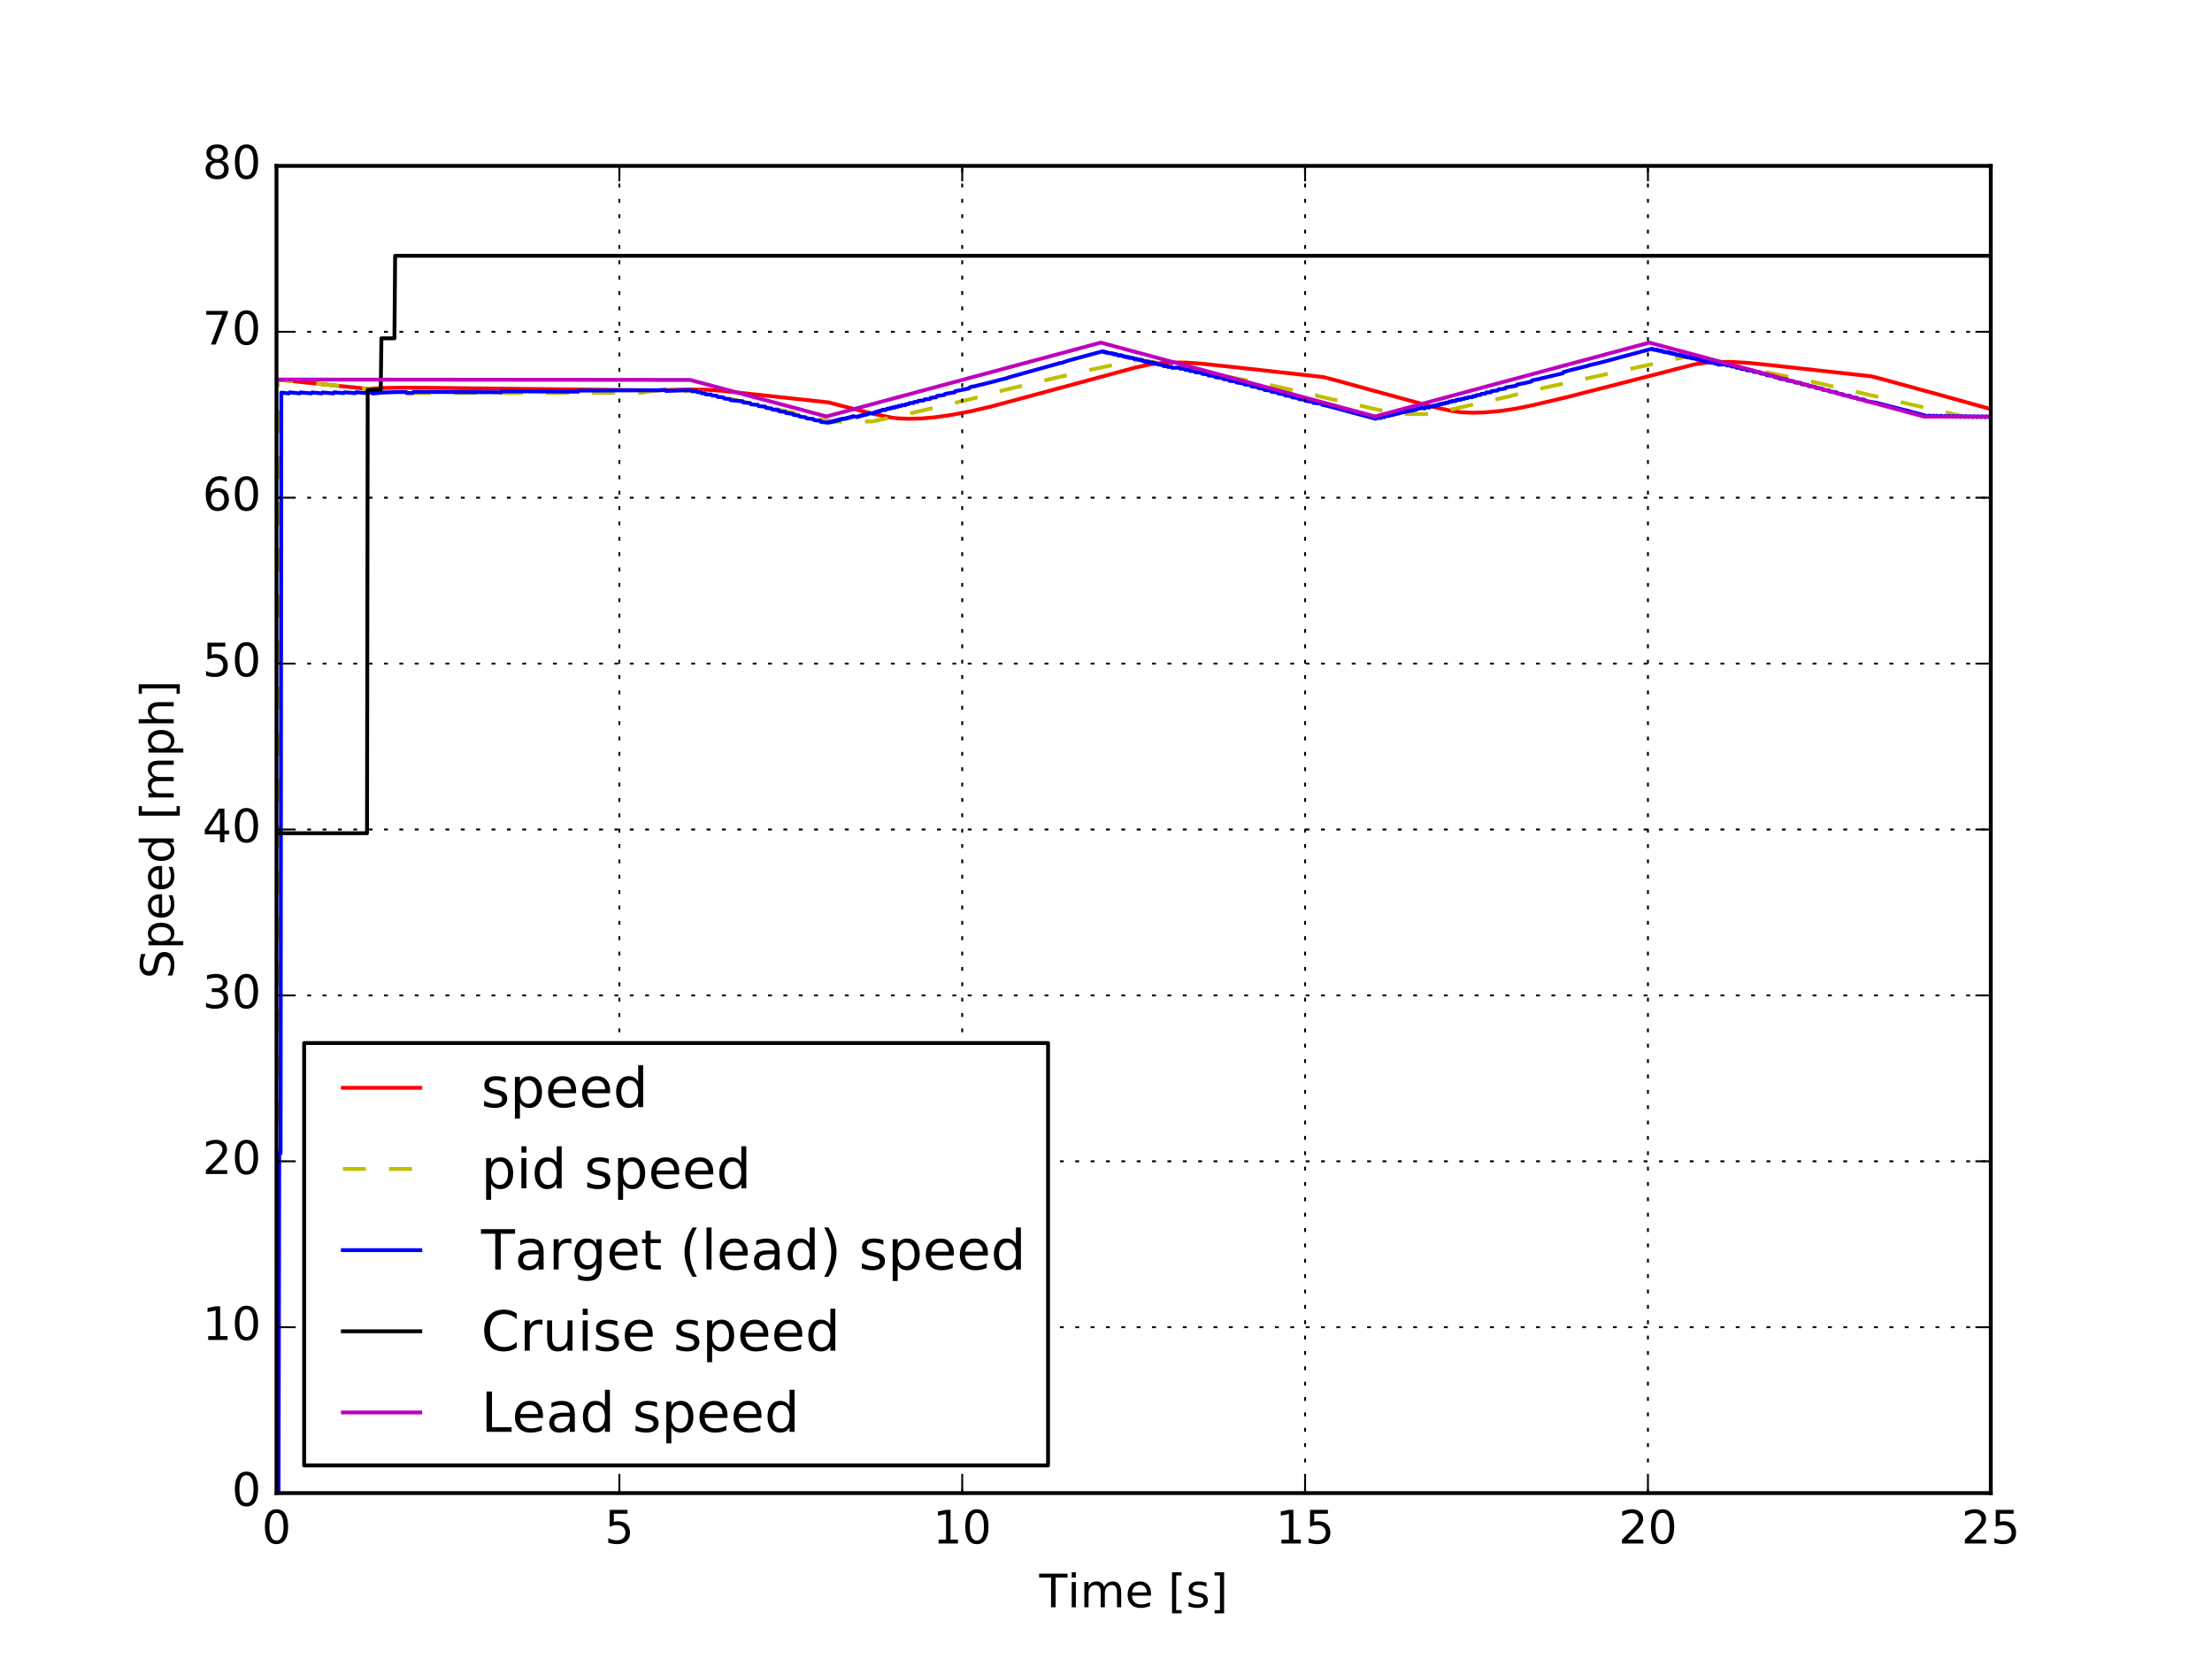 <?xml version="1.0" encoding="utf-8" standalone="no"?>
<!DOCTYPE svg PUBLIC "-//W3C//DTD SVG 1.1//EN"
  "http://www.w3.org/Graphics/SVG/1.1/DTD/svg11.dtd">
<!-- Created with matplotlib (http://matplotlib.org/) -->
<svg height="432pt" version="1.1" viewBox="0 0 576 432" width="576pt" xmlns="http://www.w3.org/2000/svg" xmlns:xlink="http://www.w3.org/1999/xlink">
 <defs>
  <style type="text/css">
*{stroke-linecap:butt;stroke-linejoin:round;stroke-miterlimit:100000;}
  </style>
 </defs>
 <g id="figure_1">
  <g id="patch_1">
   <path d="M 0 432 
L 576 432 
L 576 0 
L 0 0 
z
" style="fill:#ffffff;"/>
  </g>
  <g id="axes_1">
   <g id="patch_2">
    <path d="M 72 388.8 
L 518.4 388.8 
L 518.4 43.2 
L 72 43.2 
z
" style="fill:#ffffff;"/>
   </g>
   <g id="line2d_1">
    <path clip-path="url(#p2f6a8c6dec)" d="M 72.179 98.85 
L 96.106 101.287 
L 99.141 101.05 
L 104.319 100.954 
L 112.355 100.996 
L 170.744 101.647 
L 178.779 101.431 
L 183.957 101.471 
L 187.885 101.764 
L 215.741 104.779 
L 219.133 105.67 
L 227.169 107.711 
L 232.168 108.746 
L 233.775 108.928 
L 236.632 109.053 
L 239.846 108.972 
L 243.239 108.683 
L 247.346 108.118 
L 252.524 107.152 
L 257.881 105.907 
L 265.559 103.853 
L 295.557 95.736 
L 299.307 94.921 
L 302.342 94.538 
L 305.556 94.378 
L 308.949 94.422 
L 312.877 94.704 
L 324.305 95.921 
L 344.661 98.201 
L 348.411 99.184 
L 361.981 102.913 
L 373.052 105.924 
L 377.695 106.937 
L 380.373 107.34 
L 383.409 107.476 
L 386.623 107.388 
L 390.372 107.057 
L 394.658 106.427 
L 399.3 105.478 
L 408.05 103.411 
L 423.228 99.523 
L 441.262 94.873 
L 444.119 94.455 
L 447.333 94.24 
L 450.904 94.245 
L 455.19 94.486 
L 461.082 95.084 
L 487.331 97.996 
L 490.366 98.784 
L 505.722 102.99 
L 518.4 106.527 
L 518.4 106.527 
" style="fill:none;stroke:#ff0000;stroke-linecap:square;"/>
   </g>
   <g id="line2d_2">
    <path clip-path="url(#p2f6a8c6dec)" d="M 72.179 388.8 
L 72.357 98.845 
L 73.607 98.951 
L 74.321 99.058 
L 77 99.351 
L 78.071 99.458 
L 80.214 99.672 
L 81.107 99.778 
L 83.606 100.045 
L 84.678 100.152 
L 86.82 100.365 
L 87.892 100.472 
L 90.392 100.738 
L 91.463 100.845 
L 94.499 101.192 
L 95.748 101.299 
L 100.391 102.212 
L 106.105 102.291 
L 106.462 102.355 
L 167.172 102.277 
L 168.958 101.966 
L 169.494 101.888 
L 170.744 101.693 
L 172.172 101.597 
L 173.244 101.536 
L 174.672 101.775 
L 181.457 101.883 
L 214.312 109.238 
L 217.169 109.81 
L 227.169 109.732 
L 236.454 107.751 
L 236.811 107.671 
L 247.167 105.292 
L 247.882 105.094 
L 252.524 103.987 
L 253.238 103.789 
L 255.024 103.355 
L 255.56 103.118 
L 258.952 102.291 
L 259.667 102.094 
L 260.559 101.858 
L 260.916 101.701 
L 265.916 100.524 
L 266.63 100.328 
L 272.344 99 
L 273.059 98.805 
L 282.879 96.553 
L 283.594 96.36 
L 294.843 94.009 
L 295.379 93.933 
L 296.986 93.676 
L 300.021 94.254 
L 300.735 94.332 
L 311.806 96.641 
L 312.163 96.72 
L 314.663 97.195 
L 315.199 97.275 
L 318.234 97.872 
L 318.77 97.952 
L 321.091 98.393 
L 321.627 98.473 
L 323.77 98.875 
L 324.305 98.956 
L 326.448 99.36 
L 326.984 99.441 
L 342.518 102.887 
L 342.697 102.887 
L 343.054 103.095 
L 363.767 107.827 
L 372.874 107.79 
L 373.588 107.593 
L 393.229 103.17 
L 394.122 102.894 
L 397.158 102.145 
L 398.051 101.87 
L 438.762 92.932 
L 439.119 92.932 
L 440.191 93.018 
L 449.297 94.884 
L 449.833 94.963 
L 453.94 95.788 
L 454.476 95.867 
L 457.154 96.382 
L 457.69 96.461 
L 465.011 97.98 
L 465.546 98.06 
L 467.51 98.423 
L 468.046 98.504 
L 493.58 104.396 
L 511.793 108.56 
L 518.4 108.646 
L 518.4 108.646 
" style="fill:none;stroke:#bfbf00;stroke-dasharray:6,6;stroke-dashoffset:0.0;"/>
   </g>
   <g id="line2d_3">
    <path clip-path="url(#p2f6a8c6dec)" d="M 72.179 388.8 
L 72.536 388.8 
L 72.714 300.345 
L 73.071 300.345 
L 73.25 102.227 
L 75.214 102.446 
L 75.393 102.17 
L 78.071 102.438 
L 78.25 102.186 
L 79.321 102.284 
L 81.107 102.43 
L 81.285 102.191 
L 83.785 102.435 
L 83.964 102.195 
L 85.213 102.293 
L 86.82 102.439 
L 86.999 102.152 
L 88.07 102.249 
L 89.499 102.371 
L 89.677 102.168 
L 91.463 102.266 
L 92.177 102.364 
L 92.534 102.388 
L 92.713 102.125 
L 94.856 102.32 
L 95.391 102.369 
L 95.57 102.093 
L 96.82 102.215 
L 96.998 102.467 
L 99.498 102.236 
L 102.355 102.128 
L 103.248 102.103 
L 105.748 102.079 
L 105.926 102.355 
L 107.533 102.32 
L 107.712 102.044 
L 126.282 102.133 
L 126.996 102.122 
L 130.389 102.171 
L 130.568 101.895 
L 150.566 101.987 
L 150.745 101.711 
L 171.279 101.621 
L 172.351 101.572 
L 173.244 101.536 
L 173.422 101.799 
L 176.815 101.691 
L 179.672 101.607 
L 180.029 101.607 
L 180.207 101.883 
L 181.457 101.858 
L 181.636 102.134 
L 182.529 102.134 
L 182.707 102.409 
L 183.6 102.433 
L 183.779 102.709 
L 185.207 102.722 
L 185.386 102.997 
L 186.636 103.045 
L 186.814 103.345 
L 188.064 103.442 
L 188.421 103.49 
L 188.6 103.79 
L 189.671 103.887 
L 190.028 103.911 
L 190.207 104.186 
L 190.921 104.271 
L 193.421 104.501 
L 193.599 104.824 
L 195.028 104.921 
L 195.385 104.994 
L 195.564 105.292 
L 196.813 105.389 
L 197.349 105.414 
L 197.528 105.736 
L 198.599 105.833 
L 199.313 105.882 
L 199.492 106.216 
L 200.92 106.361 
L 201.099 106.66 
L 202.17 106.757 
L 202.706 106.781 
L 202.884 107.103 
L 203.956 107.2 
L 204.492 107.248 
L 204.67 107.546 
L 205.563 107.655 
L 206.456 107.752 
L 206.634 108.05 
L 208.063 108.195 
L 208.241 108.468 
L 209.848 108.674 
L 210.027 108.948 
L 211.812 109.117 
L 211.991 109.39 
L 213.598 109.571 
L 213.777 109.869 
L 215.741 110.086 
L 215.919 109.849 
L 216.455 109.97 
L 216.634 109.745 
L 216.991 109.818 
L 217.169 109.568 
L 217.526 109.665 
L 217.705 109.44 
L 218.062 109.512 
L 218.241 109.287 
L 218.598 109.384 
L 218.776 109.134 
L 219.133 109.231 
L 219.312 109.006 
L 219.848 109.126 
L 220.026 108.938 
L 220.383 109.01 
L 220.562 108.785 
L 220.919 108.881 
L 221.098 108.656 
L 221.455 108.728 
L 221.633 108.503 
L 221.99 108.6 
L 222.169 108.35 
L 223.24 108.616 
L 223.419 108.391 
L 223.776 108.463 
L 223.955 108.238 
L 224.312 108.31 
L 224.49 108.085 
L 224.847 108.157 
L 225.026 107.932 
L 225.562 108.016 
L 225.74 107.791 
L 226.097 107.815 
L 226.276 107.614 
L 227.526 107.594 
L 227.704 107.356 
L 228.061 107.428 
L 228.24 107.179 
L 228.597 107.251 
L 228.776 107.025 
L 229.133 107.098 
L 229.311 106.897 
L 229.668 106.921 
L 229.847 106.683 
L 230.383 106.756 
L 230.561 106.804 
L 230.74 106.554 
L 230.918 106.578 
L 231.097 106.377 
L 231.633 106.474 
L 231.811 106.223 
L 232.347 106.284 
L 232.525 106.058 
L 233.061 106.131 
L 233.24 105.881 
L 233.775 105.954 
L 233.954 105.703 
L 234.668 105.716 
L 234.847 105.466 
L 235.74 105.514 
L 235.918 105.24 
L 236.632 105.228 
L 236.811 104.954 
L 237.882 104.942 
L 238.061 104.667 
L 238.954 104.643 
L 239.132 104.369 
L 240.561 104.284 
L 240.739 104.01 
L 242.168 103.901 
L 242.346 103.602 
L 243.239 103.494 
L 243.775 103.445 
L 243.953 103.111 
L 245.917 102.857 
L 246.096 102.557 
L 248.596 102.171 
L 248.774 101.847 
L 250.203 101.594 
L 250.739 101.437 
L 251.274 101.388 
L 251.81 101.231 
L 252.346 101.159 
L 252.524 100.859 
L 253.238 100.654 
L 253.953 100.557 
L 254.845 100.303 
L 256.095 100.025 
L 261.988 98.513 
L 262.166 98.513 
L 262.524 98.308 
L 275.38 94.726 
L 275.916 94.546 
L 276.451 94.497 
L 278.058 93.941 
L 287.165 91.461 
L 287.343 91.688 
L 287.7 91.581 
L 287.879 91.809 
L 288.236 91.711 
L 288.415 91.939 
L 288.772 91.865 
L 288.95 92.01 
L 289.486 91.961 
L 289.665 92.164 
L 290.022 92.067 
L 290.2 92.318 
L 290.557 92.187 
L 290.736 92.39 
L 291.093 92.365 
L 291.272 92.617 
L 291.807 92.446 
L 291.986 92.639 
L 292.164 92.566 
L 292.343 92.793 
L 292.7 92.72 
L 292.879 92.947 
L 293.414 92.874 
L 293.593 93.101 
L 293.95 92.994 
L 294.129 93.221 
L 294.664 93.099 
L 294.843 93.277 
L 295.2 93.265 
L 295.379 93.528 
L 295.736 93.407 
L 295.914 93.407 
L 296.628 93.753 
L 296.986 93.631 
L 297.164 93.882 
L 297.521 93.785 
L 297.7 94.036 
L 297.878 94.012 
L 298.057 94.19 
L 298.414 94.117 
L 298.593 94.068 
L 298.771 94.319 
L 299.307 94.2 
L 299.485 94.462 
L 300.2 94.365 
L 300.378 94.592 
L 300.914 94.543 
L 301.092 94.769 
L 301.45 94.745 
L 301.628 94.947 
L 302.342 94.899 
L 302.521 95.101 
L 302.878 95.084 
L 303.057 95.351 
L 303.949 95.303 
L 304.128 95.553 
L 305.021 95.505 
L 305.199 95.779 
L 307.164 95.731 
L 307.342 96.005 
L 308.413 96.005 
L 308.592 96.304 
L 309.663 96.328 
L 309.842 96.602 
L 311.092 96.651 
L 311.27 96.949 
L 312.877 97.034 
L 313.056 97.344 
L 314.127 97.452 
L 314.484 97.488 
L 314.663 97.774 
L 315.734 97.847 
L 316.27 97.944 
L 316.449 98.23 
L 318.413 98.411 
L 318.591 98.709 
L 320.02 98.889 
L 320.198 99.187 
L 321.27 99.26 
L 321.805 99.32 
L 321.984 99.606 
L 322.698 99.69 
L 323.412 99.81 
L 323.948 99.81 
L 324.127 100.132 
L 325.734 100.252 
L 325.912 100.634 
L 327.162 100.742 
L 327.519 100.754 
L 327.698 101.052 
L 329.126 101.256 
L 329.305 101.553 
L 330.912 101.698 
L 331.091 102.031 
L 332.698 102.175 
L 332.876 102.472 
L 334.483 102.677 
L 334.662 102.974 
L 336.269 103.154 
L 336.447 103.451 
L 337.162 103.535 
L 337.876 103.631 
L 338.054 103.631 
L 338.233 103.928 
L 340.197 104.133 
L 340.376 104.453 
L 341.268 104.562 
L 341.804 104.61 
L 341.983 104.906 
L 344.125 105.111 
L 344.304 105.407 
L 345.732 105.708 
L 347.161 106.081 
L 358.232 109.051 
L 358.41 108.828 
L 358.767 108.876 
L 358.946 108.712 
L 359.482 108.856 
L 359.66 108.681 
L 359.839 108.705 
L 360.017 108.432 
L 360.196 108.432 
L 360.374 108.613 
L 360.553 108.613 
L 360.732 108.389 
L 360.91 108.389 
L 361.089 108.237 
L 361.624 108.333 
L 361.803 108.157 
L 361.981 108.205 
L 362.16 107.957 
L 362.517 108.114 
L 362.696 107.89 
L 363.053 107.962 
L 363.231 107.738 
L 363.588 107.834 
L 363.767 107.609 
L 364.124 107.706 
L 364.303 107.481 
L 364.66 107.553 
L 364.838 107.329 
L 365.196 107.425 
L 365.374 107.201 
L 365.731 107.334 
L 365.91 107.085 
L 366.445 107.181 
L 366.624 106.957 
L 366.981 107.053 
L 367.16 106.829 
L 367.695 106.949 
L 367.874 106.724 
L 368.231 106.821 
L 368.41 106.596 
L 368.767 106.693 
L 368.945 106.468 
L 369.124 106.492 
L 369.302 106.316 
L 369.838 106.364 
L 370.017 106.163 
L 370.909 106.38 
L 371.088 106.155 
L 371.267 106.204 
L 371.445 106.003 
L 371.981 106.099 
L 372.159 106.147 
L 372.338 105.899 
L 372.516 105.899 
L 372.695 105.746 
L 373.052 105.843 
L 373.231 105.618 
L 373.766 105.714 
L 373.945 105.489 
L 374.302 105.562 
L 374.481 105.337 
L 374.838 105.409 
L 375.016 105.184 
L 375.552 105.245 
L 375.731 105.02 
L 376.266 105.092 
L 376.445 104.843 
L 376.98 104.939 
L 377.159 104.714 
L 377.338 104.763 
L 377.516 104.514 
L 378.052 104.634 
L 378.23 104.385 
L 378.945 104.446 
L 379.123 104.196 
L 379.48 104.269 
L 379.659 104.02 
L 380.373 104.116 
L 380.552 103.867 
L 381.266 103.879 
L 381.444 103.63 
L 382.159 103.678 
L 382.337 103.429 
L 383.409 103.417 
L 383.587 103.144 
L 384.301 103.168 
L 384.48 102.894 
L 385.551 102.835 
L 385.73 102.561 
L 386.801 102.501 
L 386.98 102.203 
L 388.23 102.155 
L 388.408 101.821 
L 389.48 101.749 
L 390.015 101.665 
L 390.194 101.367 
L 391.087 101.307 
L 391.622 101.211 
L 391.98 101.162 
L 392.158 100.864 
L 394.836 100.455 
L 395.015 100.157 
L 396.444 99.855 
L 396.979 99.772 
L 398.765 99.349 
L 398.943 99.051 
L 399.479 98.943 
L 400.729 98.701 
L 401.265 98.545 
L 402.157 98.341 
L 402.693 98.219 
L 405.193 97.617 
L 405.55 97.544 
L 406.979 97.194 
L 407.157 96.871 
L 408.764 96.438 
L 409.121 96.341 
L 413.05 95.365 
L 413.228 95.365 
L 413.585 95.173 
L 416.799 94.412 
L 430.191 90.808 
L 430.37 91.035 
L 430.727 90.962 
L 430.906 91.155 
L 431.441 91.033 
L 431.62 91.26 
L 431.798 91.163 
L 431.977 91.379 
L 432.513 91.282 
L 432.691 91.509 
L 433.048 91.436 
L 433.227 91.662 
L 433.584 91.589 
L 433.763 91.782 
L 434.298 91.66 
L 434.477 91.887 
L 434.834 91.79 
L 435.012 92.04 
L 435.37 91.943 
L 435.548 92.135 
L 435.905 92.062 
L 436.084 92.288 
L 436.441 92.216 
L 436.62 92.442 
L 436.977 92.369 
L 437.155 92.321 
L 437.334 92.547 
L 437.691 92.44 
L 437.869 92.666 
L 438.227 92.593 
L 438.405 92.819 
L 438.762 92.722 
L 438.941 92.972 
L 439.298 92.924 
L 439.476 93.077 
L 440.012 92.98 
L 440.191 93.23 
L 440.548 93.099 
L 440.726 93.349 
L 441.262 93.228 
L 441.441 93.478 
L 441.798 93.405 
L 441.976 93.655 
L 442.512 93.558 
L 442.691 93.808 
L 443.226 93.711 
L 443.405 93.937 
L 443.762 93.888 
L 443.94 94.138 
L 444.833 94.066 
L 445.012 94.315 
L 445.548 94.267 
L 445.726 94.482 
L 446.44 94.434 
L 446.619 94.707 
L 447.155 94.659 
L 447.333 94.933 
L 449.476 94.884 
L 449.654 95.158 
L 450.726 95.158 
L 450.904 95.431 
L 451.976 95.478 
L 452.154 95.764 
L 453.226 95.788 
L 453.404 96.085 
L 454.654 96.134 
L 454.833 96.407 
L 456.083 96.503 
L 456.44 96.527 
L 456.618 96.825 
L 458.225 96.921 
L 458.404 97.242 
L 459.297 97.35 
L 459.832 97.41 
L 460.011 97.695 
L 461.796 97.888 
L 461.975 98.16 
L 462.868 98.316 
L 463.225 98.34 
L 463.404 98.637 
L 464.475 98.733 
L 465.189 98.757 
L 465.368 99.102 
L 466.26 99.209 
L 467.153 99.306 
L 467.332 99.578 
L 468.225 99.674 
L 468.939 99.723 
L 469.117 100.054 
L 470.724 100.223 
L 470.903 100.519 
L 472.689 100.723 
L 472.867 101.019 
L 474.474 101.199 
L 474.653 101.495 
L 476.26 101.675 
L 476.438 101.971 
L 478.224 102.151 
L 478.403 102.47 
L 479.831 102.65 
L 480.01 102.934 
L 481.795 103.09 
L 481.974 103.422 
L 483.581 103.602 
L 483.759 103.897 
L 484.831 103.993 
L 485.545 104.101 
L 485.724 104.397 
L 488.58 104.877 
L 496.08 106.819 
L 496.437 106.856 
L 496.973 107.047 
L 502.151 108.426 
L 502.33 108.203 
L 503.222 108.455 
L 503.401 108.231 
L 504.115 108.484 
L 504.294 108.26 
L 505.187 108.488 
L 505.365 108.253 
L 506.258 108.529 
L 506.436 108.305 
L 507.329 108.521 
L 507.508 108.298 
L 508.401 108.55 
L 508.579 108.327 
L 509.472 108.542 
L 509.651 108.319 
L 510.543 108.595 
L 510.722 108.372 
L 511.615 108.587 
L 511.793 108.364 
L 512.686 108.58 
L 512.865 108.356 
L 513.579 108.584 
L 513.757 108.632 
L 513.936 108.385 
L 514.829 108.625 
L 515.007 108.401 
L 515.9 108.617 
L 516.079 108.394 
L 516.972 108.646 
L 517.15 108.422 
L 518.043 108.638 
L 518.221 108.415 
L 518.4 108.463 
L 518.4 108.463 
" style="fill:none;stroke:#0000ff;stroke-linecap:square;"/>
   </g>
   <g id="line2d_4">
    <path clip-path="url(#p2f6a8c6dec)" d="M 72.179 216.967 
L 95.57 216.967 
L 95.748 101.516 
L 99.141 101.516 
L 99.32 88.091 
L 102.712 88.091 
L 102.891 66.612 
L 518.4 66.612 
L 518.4 66.612 
" style="fill:none;stroke:#000000;stroke-linecap:square;"/>
   </g>
   <g id="line2d_5">
    <path clip-path="url(#p2f6a8c6dec)" d="M 72.179 98.831 
L 179.672 98.928 
L 215.205 108.448 
L 286.629 89.214 
L 358.053 108.448 
L 429.477 89.214 
L 501.08 108.497 
L 518.4 108.497 
L 518.4 108.497 
" style="fill:none;stroke:#bf00bf;stroke-linecap:square;"/>
   </g>
   <g id="patch_3">
    <path d="M 72 43.2 
L 518.4 43.2 
" style="fill:none;stroke:#000000;stroke-linecap:square;stroke-linejoin:miter;"/>
   </g>
   <g id="patch_4">
    <path d="M 518.4 388.8 
L 518.4 43.2 
" style="fill:none;stroke:#000000;stroke-linecap:square;stroke-linejoin:miter;"/>
   </g>
   <g id="patch_5">
    <path d="M 72 388.8 
L 518.4 388.8 
" style="fill:none;stroke:#000000;stroke-linecap:square;stroke-linejoin:miter;"/>
   </g>
   <g id="patch_6">
    <path d="M 72 388.8 
L 72 43.2 
" style="fill:none;stroke:#000000;stroke-linecap:square;stroke-linejoin:miter;"/>
   </g>
   <g id="matplotlib.axis_1">
    <g id="xtick_1">
     <g id="line2d_6">
      <path clip-path="url(#p2f6a8c6dec)" d="M 72 388.8 
L 72 43.2 
" style="fill:none;stroke:#000000;stroke-dasharray:1,3;stroke-dashoffset:0.0;stroke-width:0.5;"/>
     </g>
     <g id="line2d_7">
      <defs>
       <path d="M 0 0 
L 0 -4 
" id="mee99ec8ff6" style="stroke:#000000;stroke-width:0.5;"/>
      </defs>
      <g>
       <use style="stroke:#000000;stroke-width:0.5;" x="72.0" xlink:href="#mee99ec8ff6" y="388.8"/>
      </g>
     </g>
     <g id="line2d_8">
      <defs>
       <path d="M 0 0 
L 0 4 
" id="m5d96e7d0ed" style="stroke:#000000;stroke-width:0.5;"/>
      </defs>
      <g>
       <use style="stroke:#000000;stroke-width:0.5;" x="72.0" xlink:href="#m5d96e7d0ed" y="43.2"/>
      </g>
     </g>
     <g id="text_1">
      <!-- 0 -->
      <defs>
       <path d="M 31.781 66.406 
Q 24.172 66.406 20.328 58.906 
Q 16.5 51.422 16.5 36.375 
Q 16.5 21.391 20.328 13.891 
Q 24.172 6.391 31.781 6.391 
Q 39.453 6.391 43.281 13.891 
Q 47.125 21.391 47.125 36.375 
Q 47.125 51.422 43.281 58.906 
Q 39.453 66.406 31.781 66.406 
M 31.781 74.219 
Q 44.047 74.219 50.516 64.516 
Q 56.984 54.828 56.984 36.375 
Q 56.984 17.969 50.516 8.266 
Q 44.047 -1.422 31.781 -1.422 
Q 19.531 -1.422 13.062 8.266 
Q 6.594 17.969 6.594 36.375 
Q 6.594 54.828 13.062 64.516 
Q 19.531 74.219 31.781 74.219 
" id="BitstreamVeraSans-Roman-30"/>
      </defs>
      <g transform="translate(68.183 401.918)scale(0.12 -0.12)">
       <use xlink:href="#BitstreamVeraSans-Roman-30"/>
      </g>
     </g>
    </g>
    <g id="xtick_2">
     <g id="line2d_9">
      <path clip-path="url(#p2f6a8c6dec)" d="M 161.28 388.8 
L 161.28 43.2 
" style="fill:none;stroke:#000000;stroke-dasharray:1,3;stroke-dashoffset:0.0;stroke-width:0.5;"/>
     </g>
     <g id="line2d_10">
      <g>
       <use style="stroke:#000000;stroke-width:0.5;" x="161.28" xlink:href="#mee99ec8ff6" y="388.8"/>
      </g>
     </g>
     <g id="line2d_11">
      <g>
       <use style="stroke:#000000;stroke-width:0.5;" x="161.28" xlink:href="#m5d96e7d0ed" y="43.2"/>
      </g>
     </g>
     <g id="text_2">
      <!-- 5 -->
      <defs>
       <path d="M 10.797 72.906 
L 49.516 72.906 
L 49.516 64.594 
L 19.828 64.594 
L 19.828 46.734 
Q 21.969 47.469 24.109 47.828 
Q 26.266 48.188 28.422 48.188 
Q 40.625 48.188 47.75 41.5 
Q 54.891 34.812 54.891 23.391 
Q 54.891 11.625 47.562 5.094 
Q 40.234 -1.422 26.906 -1.422 
Q 22.312 -1.422 17.547 -0.641 
Q 12.797 0.141 7.719 1.703 
L 7.719 11.625 
Q 12.109 9.234 16.797 8.062 
Q 21.484 6.891 26.703 6.891 
Q 35.156 6.891 40.078 11.328 
Q 45.016 15.766 45.016 23.391 
Q 45.016 31 40.078 35.438 
Q 35.156 39.891 26.703 39.891 
Q 22.75 39.891 18.812 39.016 
Q 14.891 38.141 10.797 36.281 
z
" id="BitstreamVeraSans-Roman-35"/>
      </defs>
      <g transform="translate(157.463 401.918)scale(0.12 -0.12)">
       <use xlink:href="#BitstreamVeraSans-Roman-35"/>
      </g>
     </g>
    </g>
    <g id="xtick_3">
     <g id="line2d_12">
      <path clip-path="url(#p2f6a8c6dec)" d="M 250.56 388.8 
L 250.56 43.2 
" style="fill:none;stroke:#000000;stroke-dasharray:1,3;stroke-dashoffset:0.0;stroke-width:0.5;"/>
     </g>
     <g id="line2d_13">
      <g>
       <use style="stroke:#000000;stroke-width:0.5;" x="250.56" xlink:href="#mee99ec8ff6" y="388.8"/>
      </g>
     </g>
     <g id="line2d_14">
      <g>
       <use style="stroke:#000000;stroke-width:0.5;" x="250.56" xlink:href="#m5d96e7d0ed" y="43.2"/>
      </g>
     </g>
     <g id="text_3">
      <!-- 10 -->
      <defs>
       <path d="M 12.406 8.297 
L 28.516 8.297 
L 28.516 63.922 
L 10.984 60.406 
L 10.984 69.391 
L 28.422 72.906 
L 38.281 72.906 
L 38.281 8.297 
L 54.391 8.297 
L 54.391 0 
L 12.406 0 
z
" id="BitstreamVeraSans-Roman-31"/>
      </defs>
      <g transform="translate(242.925 401.918)scale(0.12 -0.12)">
       <use xlink:href="#BitstreamVeraSans-Roman-31"/>
       <use x="63.623" xlink:href="#BitstreamVeraSans-Roman-30"/>
      </g>
     </g>
    </g>
    <g id="xtick_4">
     <g id="line2d_15">
      <path clip-path="url(#p2f6a8c6dec)" d="M 339.84 388.8 
L 339.84 43.2 
" style="fill:none;stroke:#000000;stroke-dasharray:1,3;stroke-dashoffset:0.0;stroke-width:0.5;"/>
     </g>
     <g id="line2d_16">
      <g>
       <use style="stroke:#000000;stroke-width:0.5;" x="339.84" xlink:href="#mee99ec8ff6" y="388.8"/>
      </g>
     </g>
     <g id="line2d_17">
      <g>
       <use style="stroke:#000000;stroke-width:0.5;" x="339.84" xlink:href="#m5d96e7d0ed" y="43.2"/>
      </g>
     </g>
     <g id="text_4">
      <!-- 15 -->
      <g transform="translate(332.205 401.918)scale(0.12 -0.12)">
       <use xlink:href="#BitstreamVeraSans-Roman-31"/>
       <use x="63.623" xlink:href="#BitstreamVeraSans-Roman-35"/>
      </g>
     </g>
    </g>
    <g id="xtick_5">
     <g id="line2d_18">
      <path clip-path="url(#p2f6a8c6dec)" d="M 429.12 388.8 
L 429.12 43.2 
" style="fill:none;stroke:#000000;stroke-dasharray:1,3;stroke-dashoffset:0.0;stroke-width:0.5;"/>
     </g>
     <g id="line2d_19">
      <g>
       <use style="stroke:#000000;stroke-width:0.5;" x="429.12" xlink:href="#mee99ec8ff6" y="388.8"/>
      </g>
     </g>
     <g id="line2d_20">
      <g>
       <use style="stroke:#000000;stroke-width:0.5;" x="429.12" xlink:href="#m5d96e7d0ed" y="43.2"/>
      </g>
     </g>
     <g id="text_5">
      <!-- 20 -->
      <defs>
       <path d="M 19.188 8.297 
L 53.609 8.297 
L 53.609 0 
L 7.328 0 
L 7.328 8.297 
Q 12.938 14.109 22.625 23.891 
Q 32.328 33.688 34.812 36.531 
Q 39.547 41.844 41.422 45.531 
Q 43.312 49.219 43.312 52.781 
Q 43.312 58.594 39.234 62.25 
Q 35.156 65.922 28.609 65.922 
Q 23.969 65.922 18.812 64.312 
Q 13.672 62.703 7.812 59.422 
L 7.812 69.391 
Q 13.766 71.781 18.938 73 
Q 24.125 74.219 28.422 74.219 
Q 39.75 74.219 46.484 68.547 
Q 53.219 62.891 53.219 53.422 
Q 53.219 48.922 51.531 44.891 
Q 49.859 40.875 45.406 35.406 
Q 44.188 33.984 37.641 27.219 
Q 31.109 20.453 19.188 8.297 
" id="BitstreamVeraSans-Roman-32"/>
      </defs>
      <g transform="translate(421.485 401.918)scale(0.12 -0.12)">
       <use xlink:href="#BitstreamVeraSans-Roman-32"/>
       <use x="63.623" xlink:href="#BitstreamVeraSans-Roman-30"/>
      </g>
     </g>
    </g>
    <g id="xtick_6">
     <g id="line2d_21">
      <path clip-path="url(#p2f6a8c6dec)" d="M 518.4 388.8 
L 518.4 43.2 
" style="fill:none;stroke:#000000;stroke-dasharray:1,3;stroke-dashoffset:0.0;stroke-width:0.5;"/>
     </g>
     <g id="line2d_22">
      <g>
       <use style="stroke:#000000;stroke-width:0.5;" x="518.4" xlink:href="#mee99ec8ff6" y="388.8"/>
      </g>
     </g>
     <g id="line2d_23">
      <g>
       <use style="stroke:#000000;stroke-width:0.5;" x="518.4" xlink:href="#m5d96e7d0ed" y="43.2"/>
      </g>
     </g>
     <g id="text_6">
      <!-- 25 -->
      <g transform="translate(510.765 401.918)scale(0.12 -0.12)">
       <use xlink:href="#BitstreamVeraSans-Roman-32"/>
       <use x="63.623" xlink:href="#BitstreamVeraSans-Roman-35"/>
      </g>
     </g>
    </g>
    <g id="text_7">
     <!-- Time [s] -->
     <defs>
      <path id="BitstreamVeraSans-Roman-20"/>
      <path d="M 8.594 75.984 
L 29.297 75.984 
L 29.297 69 
L 17.578 69 
L 17.578 -6.203 
L 29.297 -6.203 
L 29.297 -13.188 
L 8.594 -13.188 
z
" id="BitstreamVeraSans-Roman-5b"/>
      <path d="M 30.422 75.984 
L 30.422 -13.188 
L 9.719 -13.188 
L 9.719 -6.203 
L 21.391 -6.203 
L 21.391 69 
L 9.719 69 
L 9.719 75.984 
z
" id="BitstreamVeraSans-Roman-5d"/>
      <path d="M 52 44.188 
Q 55.375 50.25 60.062 53.125 
Q 64.75 56 71.094 56 
Q 79.641 56 84.281 50.016 
Q 88.922 44.047 88.922 33.016 
L 88.922 0 
L 79.891 0 
L 79.891 32.719 
Q 79.891 40.578 77.094 44.375 
Q 74.312 48.188 68.609 48.188 
Q 61.625 48.188 57.562 43.547 
Q 53.516 38.922 53.516 30.906 
L 53.516 0 
L 44.484 0 
L 44.484 32.719 
Q 44.484 40.625 41.703 44.406 
Q 38.922 48.188 33.109 48.188 
Q 26.219 48.188 22.156 43.531 
Q 18.109 38.875 18.109 30.906 
L 18.109 0 
L 9.078 0 
L 9.078 54.688 
L 18.109 54.688 
L 18.109 46.188 
Q 21.188 51.219 25.484 53.609 
Q 29.781 56 35.688 56 
Q 41.656 56 45.828 52.969 
Q 50 49.953 52 44.188 
" id="BitstreamVeraSans-Roman-6d"/>
      <path d="M 9.422 54.688 
L 18.406 54.688 
L 18.406 0 
L 9.422 0 
z
M 9.422 75.984 
L 18.406 75.984 
L 18.406 64.594 
L 9.422 64.594 
z
" id="BitstreamVeraSans-Roman-69"/>
      <path d="M 56.203 29.594 
L 56.203 25.203 
L 14.891 25.203 
Q 15.484 15.922 20.484 11.062 
Q 25.484 6.203 34.422 6.203 
Q 39.594 6.203 44.453 7.469 
Q 49.312 8.734 54.109 11.281 
L 54.109 2.781 
Q 49.266 0.734 44.188 -0.344 
Q 39.109 -1.422 33.891 -1.422 
Q 20.797 -1.422 13.156 6.188 
Q 5.516 13.812 5.516 26.812 
Q 5.516 40.234 12.766 48.109 
Q 20.016 56 32.328 56 
Q 43.359 56 49.781 48.891 
Q 56.203 41.797 56.203 29.594 
M 47.219 32.234 
Q 47.125 39.594 43.094 43.984 
Q 39.062 48.391 32.422 48.391 
Q 24.906 48.391 20.391 44.141 
Q 15.875 39.891 15.188 32.172 
z
" id="BitstreamVeraSans-Roman-65"/>
      <path d="M -0.297 72.906 
L 61.375 72.906 
L 61.375 64.594 
L 35.5 64.594 
L 35.5 0 
L 25.594 0 
L 25.594 64.594 
L -0.297 64.594 
z
" id="BitstreamVeraSans-Roman-54"/>
      <path d="M 44.281 53.078 
L 44.281 44.578 
Q 40.484 46.531 36.375 47.5 
Q 32.281 48.484 27.875 48.484 
Q 21.188 48.484 17.844 46.438 
Q 14.5 44.391 14.5 40.281 
Q 14.5 37.156 16.891 35.375 
Q 19.281 33.594 26.516 31.984 
L 29.594 31.297 
Q 39.156 29.25 43.188 25.516 
Q 47.219 21.781 47.219 15.094 
Q 47.219 7.469 41.188 3.016 
Q 35.156 -1.422 24.609 -1.422 
Q 20.219 -1.422 15.453 -0.562 
Q 10.688 0.297 5.422 2 
L 5.422 11.281 
Q 10.406 8.688 15.234 7.391 
Q 20.062 6.109 24.812 6.109 
Q 31.156 6.109 34.562 8.281 
Q 37.984 10.453 37.984 14.406 
Q 37.984 18.062 35.516 20.016 
Q 33.062 21.969 24.703 23.781 
L 21.578 24.516 
Q 13.234 26.266 9.516 29.906 
Q 5.812 33.547 5.812 39.891 
Q 5.812 47.609 11.281 51.797 
Q 16.75 56 26.812 56 
Q 31.781 56 36.172 55.266 
Q 40.578 54.547 44.281 53.078 
" id="BitstreamVeraSans-Roman-73"/>
     </defs>
     <g transform="translate(270.621 418.532)scale(0.12 -0.12)">
      <use xlink:href="#BitstreamVeraSans-Roman-54"/>
      <use x="61.037" xlink:href="#BitstreamVeraSans-Roman-69"/>
      <use x="88.82" xlink:href="#BitstreamVeraSans-Roman-6d"/>
      <use x="186.232" xlink:href="#BitstreamVeraSans-Roman-65"/>
      <use x="247.756" xlink:href="#BitstreamVeraSans-Roman-20"/>
      <use x="279.543" xlink:href="#BitstreamVeraSans-Roman-5b"/>
      <use x="318.557" xlink:href="#BitstreamVeraSans-Roman-73"/>
      <use x="370.656" xlink:href="#BitstreamVeraSans-Roman-5d"/>
     </g>
    </g>
   </g>
   <g id="matplotlib.axis_2">
    <g id="ytick_1">
     <g id="line2d_24">
      <path clip-path="url(#p2f6a8c6dec)" d="M 72 388.8 
L 518.4 388.8 
" style="fill:none;stroke:#000000;stroke-dasharray:1,3;stroke-dashoffset:0.0;stroke-width:0.5;"/>
     </g>
     <g id="line2d_25">
      <defs>
       <path d="M 0 0 
L 4 0 
" id="m74b0630ec8" style="stroke:#000000;stroke-width:0.5;"/>
      </defs>
      <g>
       <use style="stroke:#000000;stroke-width:0.5;" x="72.0" xlink:href="#m74b0630ec8" y="388.8"/>
      </g>
     </g>
     <g id="line2d_26">
      <defs>
       <path d="M 0 0 
L -4 0 
" id="m719c9953a4" style="stroke:#000000;stroke-width:0.5;"/>
      </defs>
      <g>
       <use style="stroke:#000000;stroke-width:0.5;" x="518.4" xlink:href="#m719c9953a4" y="388.8"/>
      </g>
     </g>
     <g id="text_8">
      <!-- 0 -->
      <g transform="translate(60.365 392.111)scale(0.12 -0.12)">
       <use xlink:href="#BitstreamVeraSans-Roman-30"/>
      </g>
     </g>
    </g>
    <g id="ytick_2">
     <g id="line2d_27">
      <path clip-path="url(#p2f6a8c6dec)" d="M 72 345.6 
L 518.4 345.6 
" style="fill:none;stroke:#000000;stroke-dasharray:1,3;stroke-dashoffset:0.0;stroke-width:0.5;"/>
     </g>
     <g id="line2d_28">
      <g>
       <use style="stroke:#000000;stroke-width:0.5;" x="72.0" xlink:href="#m74b0630ec8" y="345.6"/>
      </g>
     </g>
     <g id="line2d_29">
      <g>
       <use style="stroke:#000000;stroke-width:0.5;" x="518.4" xlink:href="#m719c9953a4" y="345.6"/>
      </g>
     </g>
     <g id="text_9">
      <!-- 10 -->
      <g transform="translate(52.73 348.911)scale(0.12 -0.12)">
       <use xlink:href="#BitstreamVeraSans-Roman-31"/>
       <use x="63.623" xlink:href="#BitstreamVeraSans-Roman-30"/>
      </g>
     </g>
    </g>
    <g id="ytick_3">
     <g id="line2d_30">
      <path clip-path="url(#p2f6a8c6dec)" d="M 72 302.4 
L 518.4 302.4 
" style="fill:none;stroke:#000000;stroke-dasharray:1,3;stroke-dashoffset:0.0;stroke-width:0.5;"/>
     </g>
     <g id="line2d_31">
      <g>
       <use style="stroke:#000000;stroke-width:0.5;" x="72.0" xlink:href="#m74b0630ec8" y="302.4"/>
      </g>
     </g>
     <g id="line2d_32">
      <g>
       <use style="stroke:#000000;stroke-width:0.5;" x="518.4" xlink:href="#m719c9953a4" y="302.4"/>
      </g>
     </g>
     <g id="text_10">
      <!-- 20 -->
      <g transform="translate(52.73 305.711)scale(0.12 -0.12)">
       <use xlink:href="#BitstreamVeraSans-Roman-32"/>
       <use x="63.623" xlink:href="#BitstreamVeraSans-Roman-30"/>
      </g>
     </g>
    </g>
    <g id="ytick_4">
     <g id="line2d_33">
      <path clip-path="url(#p2f6a8c6dec)" d="M 72 259.2 
L 518.4 259.2 
" style="fill:none;stroke:#000000;stroke-dasharray:1,3;stroke-dashoffset:0.0;stroke-width:0.5;"/>
     </g>
     <g id="line2d_34">
      <g>
       <use style="stroke:#000000;stroke-width:0.5;" x="72.0" xlink:href="#m74b0630ec8" y="259.2"/>
      </g>
     </g>
     <g id="line2d_35">
      <g>
       <use style="stroke:#000000;stroke-width:0.5;" x="518.4" xlink:href="#m719c9953a4" y="259.2"/>
      </g>
     </g>
     <g id="text_11">
      <!-- 30 -->
      <defs>
       <path d="M 40.578 39.312 
Q 47.656 37.797 51.625 33 
Q 55.609 28.219 55.609 21.188 
Q 55.609 10.406 48.188 4.484 
Q 40.766 -1.422 27.094 -1.422 
Q 22.516 -1.422 17.656 -0.516 
Q 12.797 0.391 7.625 2.203 
L 7.625 11.719 
Q 11.719 9.328 16.594 8.109 
Q 21.484 6.891 26.812 6.891 
Q 36.078 6.891 40.938 10.547 
Q 45.797 14.203 45.797 21.188 
Q 45.797 27.641 41.281 31.266 
Q 36.766 34.906 28.719 34.906 
L 20.219 34.906 
L 20.219 43.016 
L 29.109 43.016 
Q 36.375 43.016 40.234 45.922 
Q 44.094 48.828 44.094 54.297 
Q 44.094 59.906 40.109 62.906 
Q 36.141 65.922 28.719 65.922 
Q 24.656 65.922 20.016 65.031 
Q 15.375 64.156 9.812 62.312 
L 9.812 71.094 
Q 15.438 72.656 20.344 73.438 
Q 25.25 74.219 29.594 74.219 
Q 40.828 74.219 47.359 69.109 
Q 53.906 64.016 53.906 55.328 
Q 53.906 49.266 50.438 45.094 
Q 46.969 40.922 40.578 39.312 
" id="BitstreamVeraSans-Roman-33"/>
      </defs>
      <g transform="translate(52.73 262.511)scale(0.12 -0.12)">
       <use xlink:href="#BitstreamVeraSans-Roman-33"/>
       <use x="63.623" xlink:href="#BitstreamVeraSans-Roman-30"/>
      </g>
     </g>
    </g>
    <g id="ytick_5">
     <g id="line2d_36">
      <path clip-path="url(#p2f6a8c6dec)" d="M 72 216 
L 518.4 216 
" style="fill:none;stroke:#000000;stroke-dasharray:1,3;stroke-dashoffset:0.0;stroke-width:0.5;"/>
     </g>
     <g id="line2d_37">
      <g>
       <use style="stroke:#000000;stroke-width:0.5;" x="72.0" xlink:href="#m74b0630ec8" y="216.0"/>
      </g>
     </g>
     <g id="line2d_38">
      <g>
       <use style="stroke:#000000;stroke-width:0.5;" x="518.4" xlink:href="#m719c9953a4" y="216.0"/>
      </g>
     </g>
     <g id="text_12">
      <!-- 40 -->
      <defs>
       <path d="M 37.797 64.312 
L 12.891 25.391 
L 37.797 25.391 
z
M 35.203 72.906 
L 47.609 72.906 
L 47.609 25.391 
L 58.016 25.391 
L 58.016 17.188 
L 47.609 17.188 
L 47.609 0 
L 37.797 0 
L 37.797 17.188 
L 4.891 17.188 
L 4.891 26.703 
z
" id="BitstreamVeraSans-Roman-34"/>
      </defs>
      <g transform="translate(52.73 219.311)scale(0.12 -0.12)">
       <use xlink:href="#BitstreamVeraSans-Roman-34"/>
       <use x="63.623" xlink:href="#BitstreamVeraSans-Roman-30"/>
      </g>
     </g>
    </g>
    <g id="ytick_6">
     <g id="line2d_39">
      <path clip-path="url(#p2f6a8c6dec)" d="M 72 172.8 
L 518.4 172.8 
" style="fill:none;stroke:#000000;stroke-dasharray:1,3;stroke-dashoffset:0.0;stroke-width:0.5;"/>
     </g>
     <g id="line2d_40">
      <g>
       <use style="stroke:#000000;stroke-width:0.5;" x="72.0" xlink:href="#m74b0630ec8" y="172.8"/>
      </g>
     </g>
     <g id="line2d_41">
      <g>
       <use style="stroke:#000000;stroke-width:0.5;" x="518.4" xlink:href="#m719c9953a4" y="172.8"/>
      </g>
     </g>
     <g id="text_13">
      <!-- 50 -->
      <g transform="translate(52.73 176.111)scale(0.12 -0.12)">
       <use xlink:href="#BitstreamVeraSans-Roman-35"/>
       <use x="63.623" xlink:href="#BitstreamVeraSans-Roman-30"/>
      </g>
     </g>
    </g>
    <g id="ytick_7">
     <g id="line2d_42">
      <path clip-path="url(#p2f6a8c6dec)" d="M 72 129.6 
L 518.4 129.6 
" style="fill:none;stroke:#000000;stroke-dasharray:1,3;stroke-dashoffset:0.0;stroke-width:0.5;"/>
     </g>
     <g id="line2d_43">
      <g>
       <use style="stroke:#000000;stroke-width:0.5;" x="72.0" xlink:href="#m74b0630ec8" y="129.6"/>
      </g>
     </g>
     <g id="line2d_44">
      <g>
       <use style="stroke:#000000;stroke-width:0.5;" x="518.4" xlink:href="#m719c9953a4" y="129.6"/>
      </g>
     </g>
     <g id="text_14">
      <!-- 60 -->
      <defs>
       <path d="M 33.016 40.375 
Q 26.375 40.375 22.484 35.828 
Q 18.609 31.297 18.609 23.391 
Q 18.609 15.531 22.484 10.953 
Q 26.375 6.391 33.016 6.391 
Q 39.656 6.391 43.531 10.953 
Q 47.406 15.531 47.406 23.391 
Q 47.406 31.297 43.531 35.828 
Q 39.656 40.375 33.016 40.375 
M 52.594 71.297 
L 52.594 62.312 
Q 48.875 64.062 45.094 64.984 
Q 41.312 65.922 37.594 65.922 
Q 27.828 65.922 22.672 59.328 
Q 17.531 52.734 16.797 39.406 
Q 19.672 43.656 24.016 45.922 
Q 28.375 48.188 33.594 48.188 
Q 44.578 48.188 50.953 41.516 
Q 57.328 34.859 57.328 23.391 
Q 57.328 12.156 50.688 5.359 
Q 44.047 -1.422 33.016 -1.422 
Q 20.359 -1.422 13.672 8.266 
Q 6.984 17.969 6.984 36.375 
Q 6.984 53.656 15.188 63.938 
Q 23.391 74.219 37.203 74.219 
Q 40.922 74.219 44.703 73.484 
Q 48.484 72.75 52.594 71.297 
" id="BitstreamVeraSans-Roman-36"/>
      </defs>
      <g transform="translate(52.73 132.911)scale(0.12 -0.12)">
       <use xlink:href="#BitstreamVeraSans-Roman-36"/>
       <use x="63.623" xlink:href="#BitstreamVeraSans-Roman-30"/>
      </g>
     </g>
    </g>
    <g id="ytick_8">
     <g id="line2d_45">
      <path clip-path="url(#p2f6a8c6dec)" d="M 72 86.4 
L 518.4 86.4 
" style="fill:none;stroke:#000000;stroke-dasharray:1,3;stroke-dashoffset:0.0;stroke-width:0.5;"/>
     </g>
     <g id="line2d_46">
      <g>
       <use style="stroke:#000000;stroke-width:0.5;" x="72.0" xlink:href="#m74b0630ec8" y="86.4"/>
      </g>
     </g>
     <g id="line2d_47">
      <g>
       <use style="stroke:#000000;stroke-width:0.5;" x="518.4" xlink:href="#m719c9953a4" y="86.4"/>
      </g>
     </g>
     <g id="text_15">
      <!-- 70 -->
      <defs>
       <path d="M 8.203 72.906 
L 55.078 72.906 
L 55.078 68.703 
L 28.609 0 
L 18.312 0 
L 43.219 64.594 
L 8.203 64.594 
z
" id="BitstreamVeraSans-Roman-37"/>
      </defs>
      <g transform="translate(52.73 89.711)scale(0.12 -0.12)">
       <use xlink:href="#BitstreamVeraSans-Roman-37"/>
       <use x="63.623" xlink:href="#BitstreamVeraSans-Roman-30"/>
      </g>
     </g>
    </g>
    <g id="ytick_9">
     <g id="line2d_48">
      <path clip-path="url(#p2f6a8c6dec)" d="M 72 43.2 
L 518.4 43.2 
" style="fill:none;stroke:#000000;stroke-dasharray:1,3;stroke-dashoffset:0.0;stroke-width:0.5;"/>
     </g>
     <g id="line2d_49">
      <g>
       <use style="stroke:#000000;stroke-width:0.5;" x="72.0" xlink:href="#m74b0630ec8" y="43.2"/>
      </g>
     </g>
     <g id="line2d_50">
      <g>
       <use style="stroke:#000000;stroke-width:0.5;" x="518.4" xlink:href="#m719c9953a4" y="43.2"/>
      </g>
     </g>
     <g id="text_16">
      <!-- 80 -->
      <defs>
       <path d="M 31.781 34.625 
Q 24.75 34.625 20.719 30.859 
Q 16.703 27.094 16.703 20.516 
Q 16.703 13.922 20.719 10.156 
Q 24.75 6.391 31.781 6.391 
Q 38.812 6.391 42.859 10.172 
Q 46.922 13.969 46.922 20.516 
Q 46.922 27.094 42.891 30.859 
Q 38.875 34.625 31.781 34.625 
M 21.922 38.812 
Q 15.578 40.375 12.031 44.719 
Q 8.5 49.078 8.5 55.328 
Q 8.5 64.062 14.719 69.141 
Q 20.953 74.219 31.781 74.219 
Q 42.672 74.219 48.875 69.141 
Q 55.078 64.062 55.078 55.328 
Q 55.078 49.078 51.531 44.719 
Q 48 40.375 41.703 38.812 
Q 48.828 37.156 52.797 32.312 
Q 56.781 27.484 56.781 20.516 
Q 56.781 9.906 50.312 4.234 
Q 43.844 -1.422 31.781 -1.422 
Q 19.734 -1.422 13.25 4.234 
Q 6.781 9.906 6.781 20.516 
Q 6.781 27.484 10.781 32.312 
Q 14.797 37.156 21.922 38.812 
M 18.312 54.391 
Q 18.312 48.734 21.844 45.562 
Q 25.391 42.391 31.781 42.391 
Q 38.141 42.391 41.719 45.562 
Q 45.312 48.734 45.312 54.391 
Q 45.312 60.062 41.719 63.234 
Q 38.141 66.406 31.781 66.406 
Q 25.391 66.406 21.844 63.234 
Q 18.312 60.062 18.312 54.391 
" id="BitstreamVeraSans-Roman-38"/>
      </defs>
      <g transform="translate(52.73 46.511)scale(0.12 -0.12)">
       <use xlink:href="#BitstreamVeraSans-Roman-38"/>
       <use x="63.623" xlink:href="#BitstreamVeraSans-Roman-30"/>
      </g>
     </g>
    </g>
    <g id="text_17">
     <!-- Speed [mph] -->
     <defs>
      <path d="M 45.406 46.391 
L 45.406 75.984 
L 54.391 75.984 
L 54.391 0 
L 45.406 0 
L 45.406 8.203 
Q 42.578 3.328 38.25 0.953 
Q 33.938 -1.422 27.875 -1.422 
Q 17.969 -1.422 11.734 6.484 
Q 5.516 14.406 5.516 27.297 
Q 5.516 40.188 11.734 48.094 
Q 17.969 56 27.875 56 
Q 33.938 56 38.25 53.625 
Q 42.578 51.266 45.406 46.391 
M 14.797 27.297 
Q 14.797 17.391 18.875 11.75 
Q 22.953 6.109 30.078 6.109 
Q 37.203 6.109 41.297 11.75 
Q 45.406 17.391 45.406 27.297 
Q 45.406 37.203 41.297 42.844 
Q 37.203 48.484 30.078 48.484 
Q 22.953 48.484 18.875 42.844 
Q 14.797 37.203 14.797 27.297 
" id="BitstreamVeraSans-Roman-64"/>
      <path d="M 53.516 70.516 
L 53.516 60.891 
Q 47.906 63.578 42.922 64.891 
Q 37.938 66.219 33.297 66.219 
Q 25.25 66.219 20.875 63.094 
Q 16.5 59.969 16.5 54.203 
Q 16.5 49.359 19.406 46.891 
Q 22.312 44.438 30.422 42.922 
L 36.375 41.703 
Q 47.406 39.594 52.656 34.297 
Q 57.906 29 57.906 20.125 
Q 57.906 9.516 50.797 4.047 
Q 43.703 -1.422 29.984 -1.422 
Q 24.812 -1.422 18.969 -0.25 
Q 13.141 0.922 6.891 3.219 
L 6.891 13.375 
Q 12.891 10.016 18.656 8.297 
Q 24.422 6.594 29.984 6.594 
Q 38.422 6.594 43.016 9.906 
Q 47.609 13.234 47.609 19.391 
Q 47.609 24.75 44.312 27.781 
Q 41.016 30.812 33.5 32.328 
L 27.484 33.5 
Q 16.453 35.688 11.516 40.375 
Q 6.594 45.062 6.594 53.422 
Q 6.594 63.094 13.406 68.656 
Q 20.219 74.219 32.172 74.219 
Q 37.312 74.219 42.625 73.281 
Q 47.953 72.359 53.516 70.516 
" id="BitstreamVeraSans-Roman-53"/>
      <path d="M 54.891 33.016 
L 54.891 0 
L 45.906 0 
L 45.906 32.719 
Q 45.906 40.484 42.875 44.328 
Q 39.844 48.188 33.797 48.188 
Q 26.516 48.188 22.312 43.547 
Q 18.109 38.922 18.109 30.906 
L 18.109 0 
L 9.078 0 
L 9.078 75.984 
L 18.109 75.984 
L 18.109 46.188 
Q 21.344 51.125 25.703 53.562 
Q 30.078 56 35.797 56 
Q 45.219 56 50.047 50.172 
Q 54.891 44.344 54.891 33.016 
" id="BitstreamVeraSans-Roman-68"/>
      <path d="M 18.109 8.203 
L 18.109 -20.797 
L 9.078 -20.797 
L 9.078 54.688 
L 18.109 54.688 
L 18.109 46.391 
Q 20.953 51.266 25.266 53.625 
Q 29.594 56 35.594 56 
Q 45.562 56 51.781 48.094 
Q 58.016 40.188 58.016 27.297 
Q 58.016 14.406 51.781 6.484 
Q 45.562 -1.422 35.594 -1.422 
Q 29.594 -1.422 25.266 0.953 
Q 20.953 3.328 18.109 8.203 
M 48.688 27.297 
Q 48.688 37.203 44.609 42.844 
Q 40.531 48.484 33.406 48.484 
Q 26.266 48.484 22.188 42.844 
Q 18.109 37.203 18.109 27.297 
Q 18.109 17.391 22.188 11.75 
Q 26.266 6.109 33.406 6.109 
Q 40.531 6.109 44.609 11.75 
Q 48.688 17.391 48.688 27.297 
" id="BitstreamVeraSans-Roman-70"/>
     </defs>
     <g transform="translate(45.234 254.856)rotate(-90.0)scale(0.12 -0.12)">
      <use xlink:href="#BitstreamVeraSans-Roman-53"/>
      <use x="63.477" xlink:href="#BitstreamVeraSans-Roman-70"/>
      <use x="126.953" xlink:href="#BitstreamVeraSans-Roman-65"/>
      <use x="188.477" xlink:href="#BitstreamVeraSans-Roman-65"/>
      <use x="250.0" xlink:href="#BitstreamVeraSans-Roman-64"/>
      <use x="313.477" xlink:href="#BitstreamVeraSans-Roman-20"/>
      <use x="345.264" xlink:href="#BitstreamVeraSans-Roman-5b"/>
      <use x="384.277" xlink:href="#BitstreamVeraSans-Roman-6d"/>
      <use x="481.689" xlink:href="#BitstreamVeraSans-Roman-70"/>
      <use x="545.166" xlink:href="#BitstreamVeraSans-Roman-68"/>
      <use x="608.545" xlink:href="#BitstreamVeraSans-Roman-5d"/>
     </g>
    </g>
   </g>
   <g id="legend_1">
    <g id="patch_7">
     <path d="M 79.2 381.6 
L 272.911 381.6 
L 272.911 271.598 
L 79.2 271.598 
z
" style="fill:#ffffff;stroke:#000000;stroke-linejoin:miter;"/>
    </g>
    <g id="line2d_51">
     <path d="M 89.28 283.259 
L 109.44 283.259 
" style="fill:none;stroke:#ff0000;stroke-linecap:square;"/>
    </g>
    <g id="line2d_52"/>
    <g id="text_18">
     <!-- speed -->
     <g transform="translate(125.28 288.299)scale(0.144 -0.144)">
      <use xlink:href="#BitstreamVeraSans-Roman-73"/>
      <use x="52.1" xlink:href="#BitstreamVeraSans-Roman-70"/>
      <use x="115.576" xlink:href="#BitstreamVeraSans-Roman-65"/>
      <use x="177.1" xlink:href="#BitstreamVeraSans-Roman-65"/>
      <use x="238.623" xlink:href="#BitstreamVeraSans-Roman-64"/>
     </g>
    </g>
    <g id="line2d_53">
     <path d="M 89.28 304.396 
L 109.44 304.396 
" style="fill:none;stroke:#bfbf00;stroke-dasharray:6,6;stroke-dashoffset:0.0;"/>
    </g>
    <g id="line2d_54"/>
    <g id="text_19">
     <!-- pid speed -->
     <g transform="translate(125.28 309.436)scale(0.144 -0.144)">
      <use xlink:href="#BitstreamVeraSans-Roman-70"/>
      <use x="63.477" xlink:href="#BitstreamVeraSans-Roman-69"/>
      <use x="91.26" xlink:href="#BitstreamVeraSans-Roman-64"/>
      <use x="154.736" xlink:href="#BitstreamVeraSans-Roman-20"/>
      <use x="186.523" xlink:href="#BitstreamVeraSans-Roman-73"/>
      <use x="238.623" xlink:href="#BitstreamVeraSans-Roman-70"/>
      <use x="302.1" xlink:href="#BitstreamVeraSans-Roman-65"/>
      <use x="363.623" xlink:href="#BitstreamVeraSans-Roman-65"/>
      <use x="425.146" xlink:href="#BitstreamVeraSans-Roman-64"/>
     </g>
    </g>
    <g id="line2d_55">
     <path d="M 89.28 325.532 
L 109.44 325.532 
" style="fill:none;stroke:#0000ff;stroke-linecap:square;"/>
    </g>
    <g id="line2d_56"/>
    <g id="text_20">
     <!-- Target (lead) speed -->
     <defs>
      <path d="M 8.016 75.875 
L 15.828 75.875 
Q 23.141 64.359 26.781 53.312 
Q 30.422 42.281 30.422 31.391 
Q 30.422 20.453 26.781 9.375 
Q 23.141 -1.703 15.828 -13.188 
L 8.016 -13.188 
Q 14.5 -2 17.703 9.062 
Q 20.906 20.125 20.906 31.391 
Q 20.906 42.672 17.703 53.656 
Q 14.5 64.656 8.016 75.875 
" id="BitstreamVeraSans-Roman-29"/>
      <path d="M 34.281 27.484 
Q 23.391 27.484 19.188 25 
Q 14.984 22.516 14.984 16.5 
Q 14.984 11.719 18.141 8.906 
Q 21.297 6.109 26.703 6.109 
Q 34.188 6.109 38.703 11.406 
Q 43.219 16.703 43.219 25.484 
L 43.219 27.484 
z
M 52.203 31.203 
L 52.203 0 
L 43.219 0 
L 43.219 8.297 
Q 40.141 3.328 35.547 0.953 
Q 30.953 -1.422 24.312 -1.422 
Q 15.922 -1.422 10.953 3.297 
Q 6 8.016 6 15.922 
Q 6 25.141 12.172 29.828 
Q 18.359 34.516 30.609 34.516 
L 43.219 34.516 
L 43.219 35.406 
Q 43.219 41.609 39.141 45 
Q 35.062 48.391 27.688 48.391 
Q 23 48.391 18.547 47.266 
Q 14.109 46.141 10.016 43.891 
L 10.016 52.203 
Q 14.938 54.109 19.578 55.047 
Q 24.219 56 28.609 56 
Q 40.484 56 46.344 49.844 
Q 52.203 43.703 52.203 31.203 
" id="BitstreamVeraSans-Roman-61"/>
      <path d="M 9.422 75.984 
L 18.406 75.984 
L 18.406 0 
L 9.422 0 
z
" id="BitstreamVeraSans-Roman-6c"/>
      <path d="M 31 75.875 
Q 24.469 64.656 21.281 53.656 
Q 18.109 42.672 18.109 31.391 
Q 18.109 20.125 21.312 9.062 
Q 24.516 -2 31 -13.188 
L 23.188 -13.188 
Q 15.875 -1.703 12.234 9.375 
Q 8.594 20.453 8.594 31.391 
Q 8.594 42.281 12.203 53.312 
Q 15.828 64.359 23.188 75.875 
z
" id="BitstreamVeraSans-Roman-28"/>
      <path d="M 45.406 27.984 
Q 45.406 37.75 41.375 43.109 
Q 37.359 48.484 30.078 48.484 
Q 22.859 48.484 18.828 43.109 
Q 14.797 37.75 14.797 27.984 
Q 14.797 18.266 18.828 12.891 
Q 22.859 7.516 30.078 7.516 
Q 37.359 7.516 41.375 12.891 
Q 45.406 18.266 45.406 27.984 
M 54.391 6.781 
Q 54.391 -7.172 48.188 -13.984 
Q 42 -20.797 29.203 -20.797 
Q 24.469 -20.797 20.266 -20.094 
Q 16.062 -19.391 12.109 -17.922 
L 12.109 -9.188 
Q 16.062 -11.328 19.922 -12.344 
Q 23.781 -13.375 27.781 -13.375 
Q 36.625 -13.375 41.016 -8.766 
Q 45.406 -4.156 45.406 5.172 
L 45.406 9.625 
Q 42.625 4.781 38.281 2.391 
Q 33.938 0 27.875 0 
Q 17.828 0 11.672 7.656 
Q 5.516 15.328 5.516 27.984 
Q 5.516 40.672 11.672 48.328 
Q 17.828 56 27.875 56 
Q 33.938 56 38.281 53.609 
Q 42.625 51.219 45.406 46.391 
L 45.406 54.688 
L 54.391 54.688 
z
" id="BitstreamVeraSans-Roman-67"/>
      <path d="M 41.109 46.297 
Q 39.594 47.172 37.812 47.578 
Q 36.031 48 33.891 48 
Q 26.266 48 22.188 43.047 
Q 18.109 38.094 18.109 28.812 
L 18.109 0 
L 9.078 0 
L 9.078 54.688 
L 18.109 54.688 
L 18.109 46.188 
Q 20.953 51.172 25.484 53.578 
Q 30.031 56 36.531 56 
Q 37.453 56 38.578 55.875 
Q 39.703 55.766 41.062 55.516 
z
" id="BitstreamVeraSans-Roman-72"/>
      <path d="M 18.312 70.219 
L 18.312 54.688 
L 36.812 54.688 
L 36.812 47.703 
L 18.312 47.703 
L 18.312 18.016 
Q 18.312 11.328 20.141 9.422 
Q 21.969 7.516 27.594 7.516 
L 36.812 7.516 
L 36.812 0 
L 27.594 0 
Q 17.188 0 13.234 3.875 
Q 9.281 7.766 9.281 18.016 
L 9.281 47.703 
L 2.688 47.703 
L 2.688 54.688 
L 9.281 54.688 
L 9.281 70.219 
z
" id="BitstreamVeraSans-Roman-74"/>
     </defs>
     <g transform="translate(125.28 330.572)scale(0.144 -0.144)">
      <use xlink:href="#BitstreamVeraSans-Roman-54"/>
      <use x="60.834" xlink:href="#BitstreamVeraSans-Roman-61"/>
      <use x="122.113" xlink:href="#BitstreamVeraSans-Roman-72"/>
      <use x="163.211" xlink:href="#BitstreamVeraSans-Roman-67"/>
      <use x="226.688" xlink:href="#BitstreamVeraSans-Roman-65"/>
      <use x="288.211" xlink:href="#BitstreamVeraSans-Roman-74"/>
      <use x="327.42" xlink:href="#BitstreamVeraSans-Roman-20"/>
      <use x="359.207" xlink:href="#BitstreamVeraSans-Roman-28"/>
      <use x="398.221" xlink:href="#BitstreamVeraSans-Roman-6c"/>
      <use x="426.004" xlink:href="#BitstreamVeraSans-Roman-65"/>
      <use x="487.527" xlink:href="#BitstreamVeraSans-Roman-61"/>
      <use x="548.807" xlink:href="#BitstreamVeraSans-Roman-64"/>
      <use x="612.283" xlink:href="#BitstreamVeraSans-Roman-29"/>
      <use x="651.297" xlink:href="#BitstreamVeraSans-Roman-20"/>
      <use x="683.084" xlink:href="#BitstreamVeraSans-Roman-73"/>
      <use x="735.184" xlink:href="#BitstreamVeraSans-Roman-70"/>
      <use x="798.66" xlink:href="#BitstreamVeraSans-Roman-65"/>
      <use x="860.184" xlink:href="#BitstreamVeraSans-Roman-65"/>
      <use x="921.707" xlink:href="#BitstreamVeraSans-Roman-64"/>
     </g>
    </g>
    <g id="line2d_57">
     <path d="M 89.28 346.669 
L 109.44 346.669 
" style="fill:none;stroke:#000000;stroke-linecap:square;"/>
    </g>
    <g id="line2d_58"/>
    <g id="text_21">
     <!-- Cruise speed -->
     <defs>
      <path d="M 8.5 21.578 
L 8.5 54.688 
L 17.484 54.688 
L 17.484 21.922 
Q 17.484 14.156 20.5 10.266 
Q 23.531 6.391 29.594 6.391 
Q 36.859 6.391 41.078 11.031 
Q 45.312 15.672 45.312 23.688 
L 45.312 54.688 
L 54.297 54.688 
L 54.297 0 
L 45.312 0 
L 45.312 8.406 
Q 42.047 3.422 37.719 1 
Q 33.406 -1.422 27.688 -1.422 
Q 18.266 -1.422 13.375 4.438 
Q 8.5 10.297 8.5 21.578 
" id="BitstreamVeraSans-Roman-75"/>
      <path d="M 64.406 67.281 
L 64.406 56.891 
Q 59.422 61.531 53.781 63.812 
Q 48.141 66.109 41.797 66.109 
Q 29.297 66.109 22.656 58.469 
Q 16.016 50.828 16.016 36.375 
Q 16.016 21.969 22.656 14.328 
Q 29.297 6.688 41.797 6.688 
Q 48.141 6.688 53.781 8.984 
Q 59.422 11.281 64.406 15.922 
L 64.406 5.609 
Q 59.234 2.094 53.438 0.328 
Q 47.656 -1.422 41.219 -1.422 
Q 24.656 -1.422 15.125 8.703 
Q 5.609 18.844 5.609 36.375 
Q 5.609 53.953 15.125 64.078 
Q 24.656 74.219 41.219 74.219 
Q 47.75 74.219 53.531 72.484 
Q 59.328 70.75 64.406 67.281 
" id="BitstreamVeraSans-Roman-43"/>
     </defs>
     <g transform="translate(125.28 351.709)scale(0.144 -0.144)">
      <use xlink:href="#BitstreamVeraSans-Roman-43"/>
      <use x="69.824" xlink:href="#BitstreamVeraSans-Roman-72"/>
      <use x="110.938" xlink:href="#BitstreamVeraSans-Roman-75"/>
      <use x="174.316" xlink:href="#BitstreamVeraSans-Roman-69"/>
      <use x="202.1" xlink:href="#BitstreamVeraSans-Roman-73"/>
      <use x="254.199" xlink:href="#BitstreamVeraSans-Roman-65"/>
      <use x="315.723" xlink:href="#BitstreamVeraSans-Roman-20"/>
      <use x="347.51" xlink:href="#BitstreamVeraSans-Roman-73"/>
      <use x="399.609" xlink:href="#BitstreamVeraSans-Roman-70"/>
      <use x="463.086" xlink:href="#BitstreamVeraSans-Roman-65"/>
      <use x="524.609" xlink:href="#BitstreamVeraSans-Roman-65"/>
      <use x="586.133" xlink:href="#BitstreamVeraSans-Roman-64"/>
     </g>
    </g>
    <g id="line2d_59">
     <path d="M 89.28 367.805 
L 109.44 367.805 
" style="fill:none;stroke:#bf00bf;stroke-linecap:square;"/>
    </g>
    <g id="line2d_60"/>
    <g id="text_22">
     <!-- Lead speed -->
     <defs>
      <path d="M 9.812 72.906 
L 19.672 72.906 
L 19.672 8.297 
L 55.172 8.297 
L 55.172 0 
L 9.812 0 
z
" id="BitstreamVeraSans-Roman-4c"/>
     </defs>
     <g transform="translate(125.28 372.845)scale(0.144 -0.144)">
      <use xlink:href="#BitstreamVeraSans-Roman-4c"/>
      <use x="55.697" xlink:href="#BitstreamVeraSans-Roman-65"/>
      <use x="117.221" xlink:href="#BitstreamVeraSans-Roman-61"/>
      <use x="178.5" xlink:href="#BitstreamVeraSans-Roman-64"/>
      <use x="241.977" xlink:href="#BitstreamVeraSans-Roman-20"/>
      <use x="273.764" xlink:href="#BitstreamVeraSans-Roman-73"/>
      <use x="325.863" xlink:href="#BitstreamVeraSans-Roman-70"/>
      <use x="389.34" xlink:href="#BitstreamVeraSans-Roman-65"/>
      <use x="450.863" xlink:href="#BitstreamVeraSans-Roman-65"/>
      <use x="512.387" xlink:href="#BitstreamVeraSans-Roman-64"/>
     </g>
    </g>
   </g>
  </g>
 </g>
 <defs>
  <clipPath id="p2f6a8c6dec">
   <rect height="345.6" width="446.4" x="72.0" y="43.2"/>
  </clipPath>
 </defs>
</svg>
